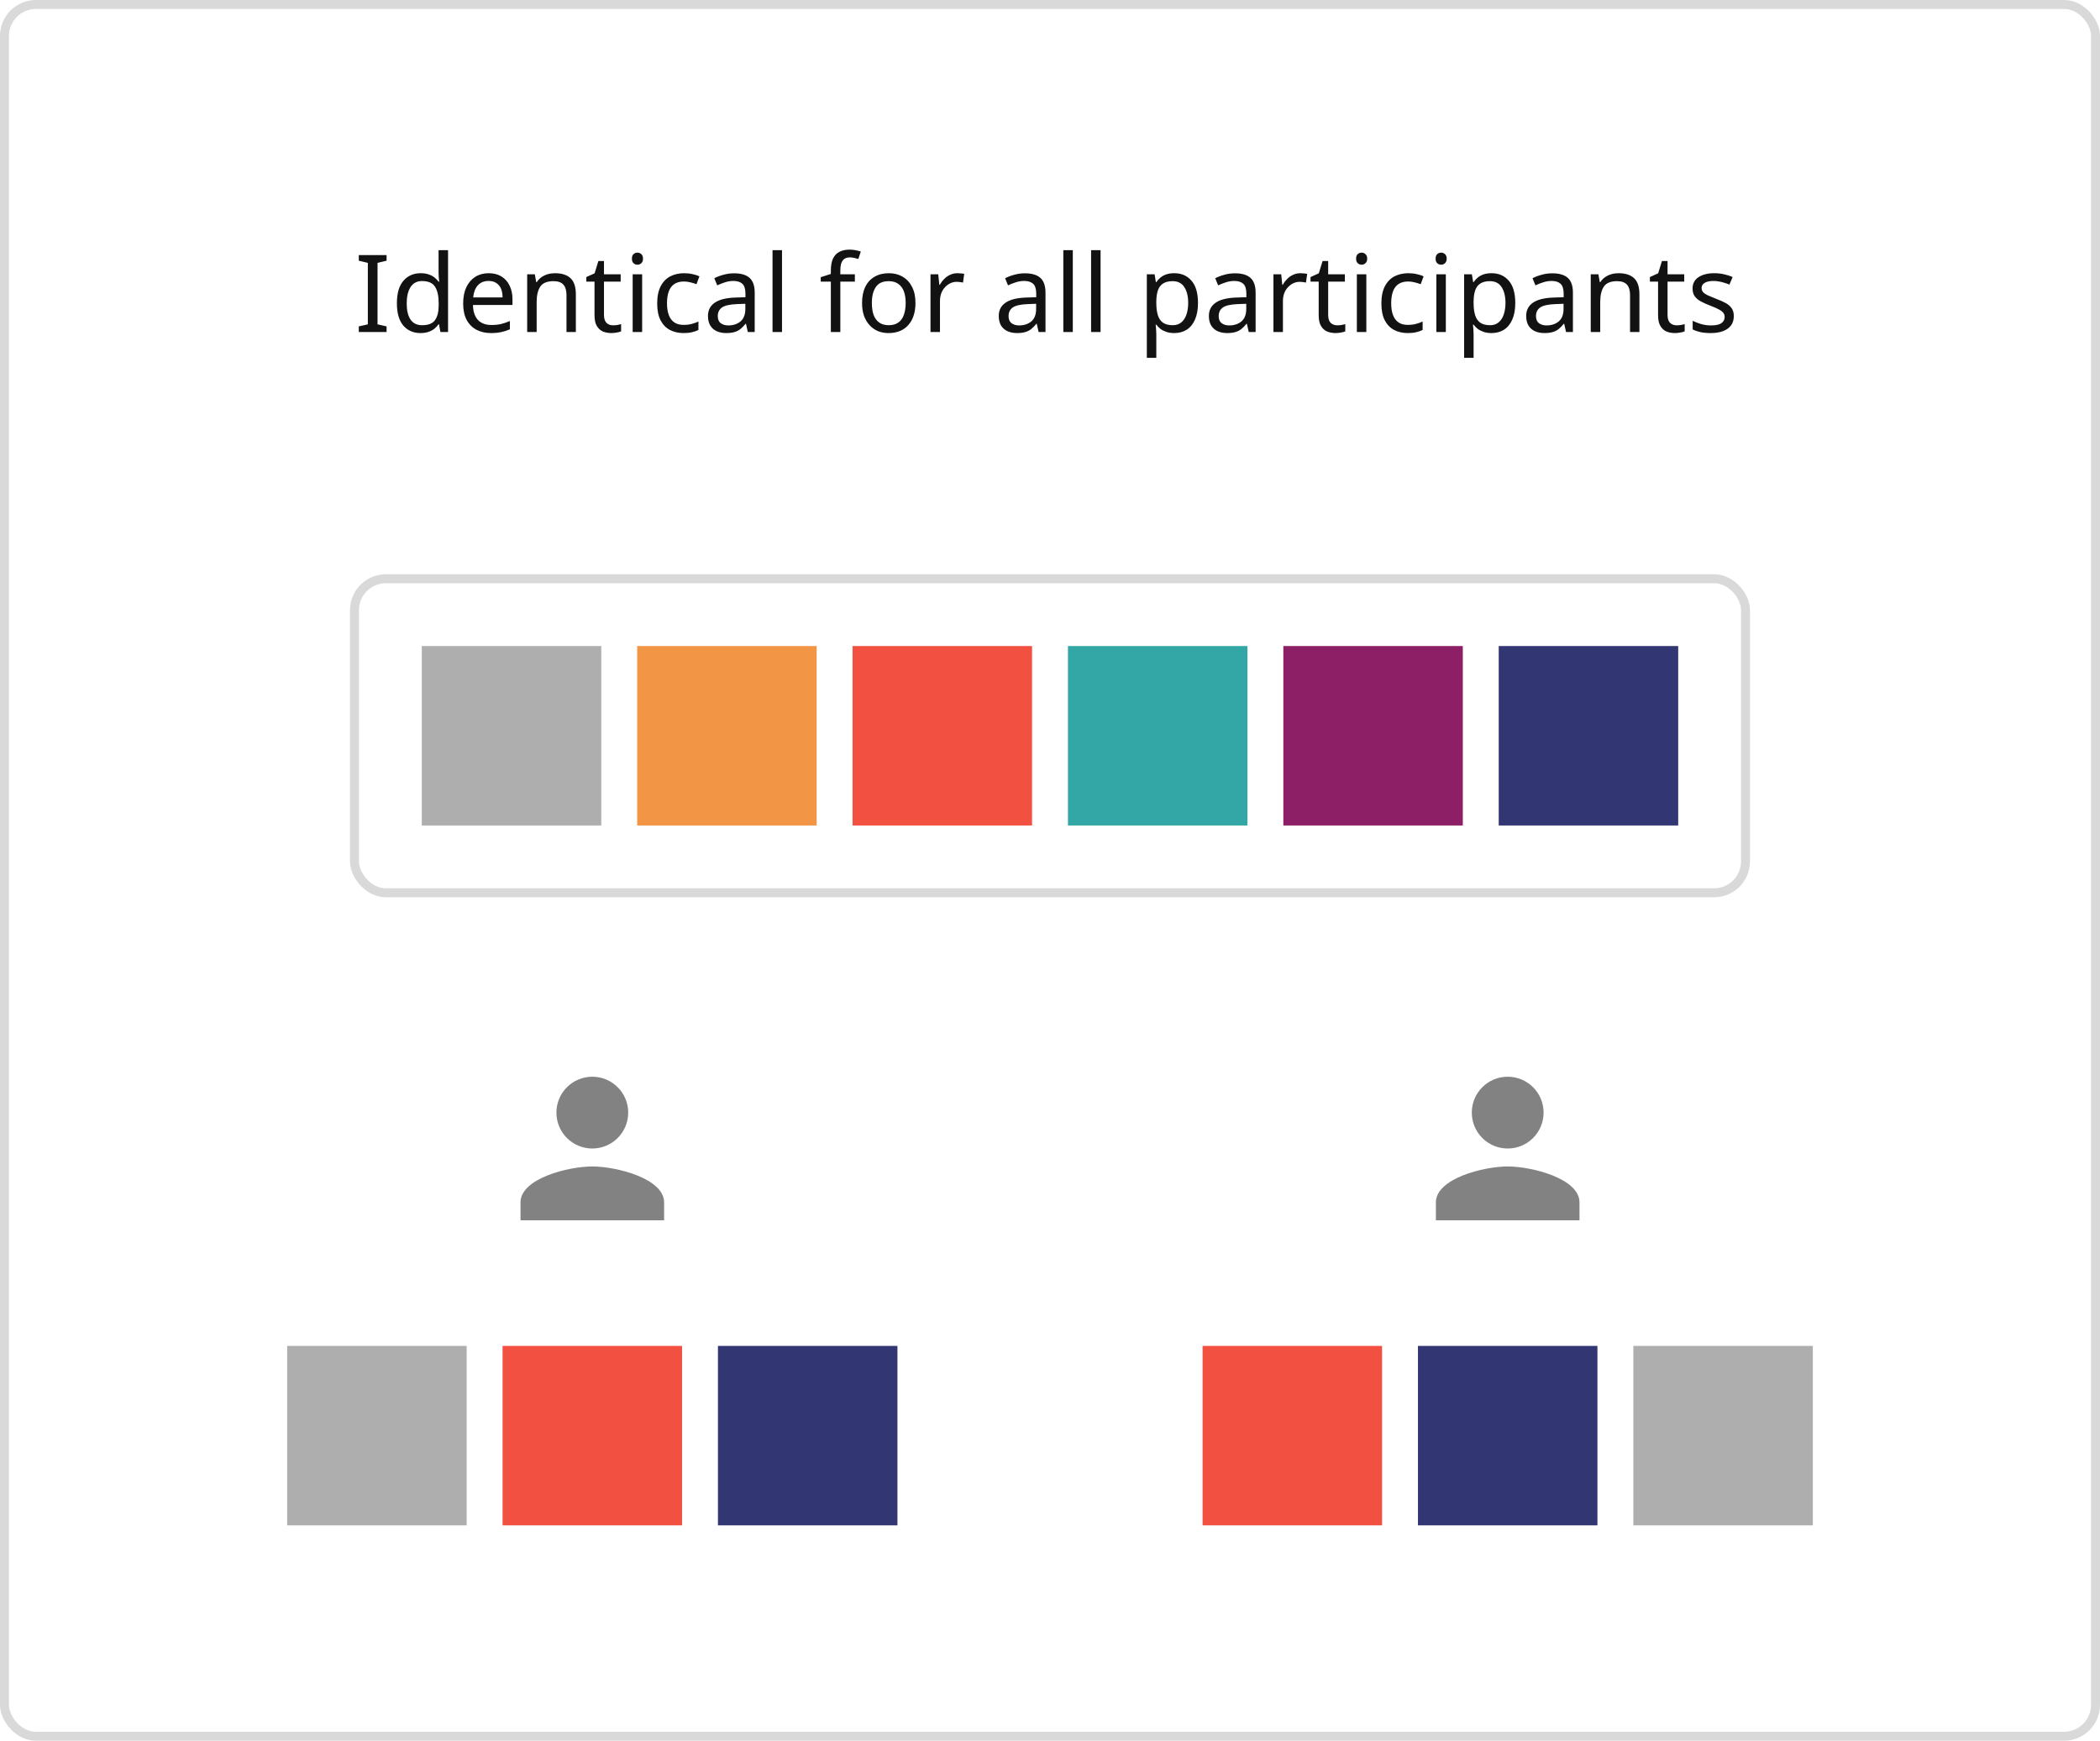 <svg width="234" height="194" viewBox="0 0 234 194" fill="none" xmlns="http://www.w3.org/2000/svg">
<path d="M43.076 37H39.98V36.376L40.988 36.148V29.296L39.98 29.056V28.432H43.076V29.056L42.068 29.296V36.148L43.076 36.376V37ZM46.866 37.12C46.066 37.12 45.426 36.844 44.946 36.292C44.466 35.732 44.226 34.9 44.226 33.796C44.226 32.692 44.466 31.86 44.946 31.3C45.434 30.732 46.078 30.448 46.878 30.448C47.214 30.448 47.506 30.492 47.754 30.58C48.002 30.66 48.218 30.772 48.402 30.916C48.586 31.06 48.742 31.22 48.87 31.396H48.942C48.934 31.292 48.918 31.14 48.894 30.94C48.878 30.732 48.87 30.568 48.87 30.448V27.88H49.926V37H49.074L48.918 36.136H48.87C48.742 36.32 48.586 36.488 48.402 36.64C48.218 36.784 47.998 36.9 47.742 36.988C47.494 37.076 47.202 37.12 46.866 37.12ZM47.034 36.244C47.714 36.244 48.19 36.06 48.462 35.692C48.742 35.316 48.882 34.752 48.882 34V33.808C48.882 33.008 48.75 32.396 48.486 31.972C48.222 31.54 47.734 31.324 47.022 31.324C46.454 31.324 46.026 31.552 45.738 32.008C45.458 32.456 45.318 33.06 45.318 33.82C45.318 34.588 45.458 35.184 45.738 35.608C46.026 36.032 46.458 36.244 47.034 36.244ZM54.453 30.448C55.005 30.448 55.477 30.568 55.869 30.808C56.269 31.048 56.573 31.388 56.781 31.828C56.997 32.26 57.105 32.768 57.105 33.352V33.988H52.701C52.717 34.716 52.901 35.272 53.253 35.656C53.613 36.032 54.113 36.22 54.753 36.22C55.161 36.22 55.521 36.184 55.833 36.112C56.153 36.032 56.481 35.92 56.817 35.776V36.7C56.489 36.844 56.165 36.948 55.845 37.012C55.525 37.084 55.145 37.12 54.705 37.12C54.097 37.12 53.557 36.996 53.085 36.748C52.621 36.5 52.257 36.132 51.993 35.644C51.737 35.148 51.609 34.544 51.609 33.832C51.609 33.128 51.725 32.524 51.957 32.02C52.197 31.516 52.529 31.128 52.953 30.856C53.385 30.584 53.885 30.448 54.453 30.448ZM54.441 31.312C53.937 31.312 53.537 31.476 53.241 31.804C52.953 32.124 52.781 32.572 52.725 33.148H56.001C56.001 32.78 55.945 32.46 55.833 32.188C55.721 31.916 55.549 31.704 55.317 31.552C55.093 31.392 54.801 31.312 54.441 31.312ZM61.839 30.448C62.607 30.448 63.187 30.636 63.579 31.012C63.971 31.38 64.167 31.98 64.167 32.812V37H63.123V32.884C63.123 32.364 63.007 31.976 62.775 31.72C62.543 31.464 62.179 31.336 61.683 31.336C60.971 31.336 60.479 31.536 60.207 31.936C59.935 32.336 59.799 32.912 59.799 33.664V37H58.743V30.568H59.595L59.751 31.444H59.811C59.955 31.22 60.131 31.036 60.339 30.892C60.555 30.74 60.791 30.628 61.047 30.556C61.303 30.484 61.567 30.448 61.839 30.448ZM68.309 36.256C68.469 36.256 68.633 36.244 68.801 36.22C68.969 36.188 69.105 36.156 69.209 36.124V36.928C69.097 36.984 68.937 37.028 68.729 37.06C68.521 37.1 68.321 37.12 68.129 37.12C67.793 37.12 67.481 37.064 67.193 36.952C66.913 36.832 66.685 36.628 66.509 36.34C66.333 36.052 66.245 35.648 66.245 35.128V31.384H65.333V30.88L66.257 30.46L66.677 29.092H67.301V30.568H69.161V31.384H67.301V35.104C67.301 35.496 67.393 35.788 67.577 35.98C67.769 36.164 68.013 36.256 68.309 36.256ZM71.553 30.568V37H70.497V30.568H71.553ZM71.037 28.156C71.197 28.156 71.337 28.212 71.457 28.324C71.585 28.428 71.649 28.596 71.649 28.828C71.649 29.052 71.585 29.22 71.457 29.332C71.337 29.444 71.197 29.5 71.037 29.5C70.861 29.5 70.713 29.444 70.593 29.332C70.473 29.22 70.413 29.052 70.413 28.828C70.413 28.596 70.473 28.428 70.593 28.324C70.713 28.212 70.861 28.156 71.037 28.156ZM76.17 37.12C75.602 37.12 75.094 37.004 74.646 36.772C74.206 36.54 73.858 36.18 73.602 35.692C73.354 35.204 73.23 34.58 73.23 33.82C73.23 33.028 73.362 32.384 73.626 31.888C73.89 31.392 74.246 31.028 74.694 30.796C75.15 30.564 75.666 30.448 76.242 30.448C76.57 30.448 76.886 30.484 77.19 30.556C77.494 30.62 77.742 30.7 77.934 30.796L77.61 31.672C77.418 31.6 77.194 31.532 76.938 31.468C76.682 31.404 76.442 31.372 76.218 31.372C75.786 31.372 75.43 31.464 75.15 31.648C74.87 31.832 74.662 32.104 74.526 32.464C74.39 32.824 74.322 33.272 74.322 33.808C74.322 34.32 74.39 34.756 74.526 35.116C74.662 35.476 74.866 35.748 75.138 35.932C75.41 36.116 75.75 36.208 76.158 36.208C76.51 36.208 76.818 36.172 77.082 36.1C77.354 36.028 77.602 35.94 77.826 35.836V36.772C77.61 36.884 77.37 36.968 77.106 37.024C76.85 37.088 76.538 37.12 76.17 37.12ZM81.792 30.46C82.576 30.46 83.156 30.632 83.532 30.976C83.908 31.32 84.096 31.868 84.096 32.62V37H83.328L83.124 36.088H83.076C82.892 36.32 82.7 36.516 82.5 36.676C82.308 36.828 82.084 36.94 81.828 37.012C81.58 37.084 81.276 37.12 80.916 37.12C80.532 37.12 80.184 37.052 79.872 36.916C79.568 36.78 79.328 36.572 79.152 36.292C78.976 36.004 78.888 35.644 78.888 35.212C78.888 34.572 79.14 34.08 79.644 33.736C80.148 33.384 80.924 33.192 81.972 33.16L83.064 33.124V32.74C83.064 32.204 82.948 31.832 82.716 31.624C82.484 31.416 82.156 31.312 81.732 31.312C81.396 31.312 81.076 31.364 80.772 31.468C80.468 31.564 80.184 31.676 79.92 31.804L79.596 31.012C79.876 30.86 80.208 30.732 80.592 30.628C80.976 30.516 81.376 30.46 81.792 30.46ZM82.104 33.892C81.304 33.924 80.748 34.052 80.436 34.276C80.132 34.5 79.98 34.816 79.98 35.224C79.98 35.584 80.088 35.848 80.304 36.016C80.528 36.184 80.812 36.268 81.156 36.268C81.7 36.268 82.152 36.12 82.512 35.824C82.872 35.52 83.052 35.056 83.052 34.432V33.856L82.104 33.892ZM87.138 37H86.082V27.88H87.138V37ZM95.257 31.384H93.637V37H92.581V31.384H91.453V30.892L92.581 30.532V30.16C92.581 29.608 92.661 29.16 92.821 28.816C92.989 28.472 93.229 28.22 93.541 28.06C93.853 27.9 94.229 27.82 94.669 27.82C94.925 27.82 95.157 27.844 95.365 27.892C95.581 27.932 95.765 27.98 95.917 28.036L95.641 28.864C95.513 28.824 95.365 28.784 95.197 28.744C95.029 28.704 94.857 28.684 94.681 28.684C94.329 28.684 94.065 28.804 93.889 29.044C93.721 29.276 93.637 29.644 93.637 30.148V30.568H95.257V31.384ZM102.01 33.772C102.01 34.308 101.938 34.784 101.794 35.2C101.658 35.608 101.458 35.956 101.194 36.244C100.938 36.532 100.622 36.752 100.246 36.904C99.878 37.048 99.466 37.12 99.01 37.12C98.586 37.12 98.194 37.048 97.834 36.904C97.474 36.752 97.162 36.532 96.898 36.244C96.634 35.956 96.426 35.608 96.274 35.2C96.13 34.784 96.058 34.308 96.058 33.772C96.058 33.06 96.178 32.46 96.418 31.972C96.658 31.476 97.002 31.1 97.45 30.844C97.898 30.58 98.43 30.448 99.046 30.448C99.63 30.448 100.142 30.58 100.582 30.844C101.03 31.1 101.378 31.476 101.626 31.972C101.882 32.46 102.01 33.06 102.01 33.772ZM97.15 33.772C97.15 34.276 97.214 34.716 97.342 35.092C97.478 35.46 97.686 35.744 97.966 35.944C98.246 36.144 98.602 36.244 99.034 36.244C99.466 36.244 99.822 36.144 100.102 35.944C100.382 35.744 100.586 35.46 100.714 35.092C100.85 34.716 100.918 34.276 100.918 33.772C100.918 33.26 100.85 32.824 100.714 32.464C100.578 32.104 100.37 31.828 100.09 31.636C99.818 31.436 99.462 31.336 99.022 31.336C98.366 31.336 97.89 31.552 97.594 31.984C97.298 32.416 97.15 33.012 97.15 33.772ZM106.684 30.448C106.804 30.448 106.932 30.456 107.068 30.472C107.212 30.48 107.336 30.496 107.44 30.52L107.308 31.492C107.204 31.468 107.088 31.448 106.96 31.432C106.84 31.416 106.724 31.408 106.612 31.408C106.364 31.408 106.128 31.46 105.904 31.564C105.68 31.668 105.48 31.816 105.304 32.008C105.128 32.192 104.988 32.416 104.884 32.68C104.788 32.944 104.74 33.24 104.74 33.568V37H103.684V30.568H104.548L104.668 31.744H104.716C104.852 31.504 105.016 31.288 105.208 31.096C105.4 30.896 105.62 30.74 105.868 30.628C106.116 30.508 106.388 30.448 106.684 30.448ZM114.194 30.46C114.978 30.46 115.558 30.632 115.934 30.976C116.31 31.32 116.498 31.868 116.498 32.62V37H115.73L115.526 36.088H115.478C115.294 36.32 115.102 36.516 114.902 36.676C114.71 36.828 114.486 36.94 114.23 37.012C113.982 37.084 113.678 37.12 113.318 37.12C112.934 37.12 112.586 37.052 112.274 36.916C111.97 36.78 111.73 36.572 111.554 36.292C111.378 36.004 111.29 35.644 111.29 35.212C111.29 34.572 111.542 34.08 112.046 33.736C112.55 33.384 113.326 33.192 114.374 33.16L115.466 33.124V32.74C115.466 32.204 115.35 31.832 115.118 31.624C114.886 31.416 114.558 31.312 114.134 31.312C113.798 31.312 113.478 31.364 113.174 31.468C112.87 31.564 112.586 31.676 112.322 31.804L111.998 31.012C112.278 30.86 112.61 30.732 112.994 30.628C113.378 30.516 113.778 30.46 114.194 30.46ZM114.506 33.892C113.706 33.924 113.15 34.052 112.838 34.276C112.534 34.5 112.382 34.816 112.382 35.224C112.382 35.584 112.49 35.848 112.706 36.016C112.93 36.184 113.214 36.268 113.558 36.268C114.102 36.268 114.554 36.12 114.914 35.824C115.274 35.52 115.454 35.056 115.454 34.432V33.856L114.506 33.892ZM119.541 37H118.485V27.88H119.541V37ZM122.635 37H121.579V27.88H122.635V37ZM130.85 30.448C131.642 30.448 132.278 30.724 132.758 31.276C133.246 31.828 133.49 32.66 133.49 33.772C133.49 34.5 133.378 35.116 133.154 35.62C132.938 36.116 132.63 36.492 132.23 36.748C131.838 36.996 131.374 37.12 130.838 37.12C130.51 37.12 130.218 37.076 129.962 36.988C129.706 36.9 129.486 36.788 129.302 36.652C129.126 36.508 128.974 36.352 128.846 36.184H128.774C128.79 36.32 128.806 36.492 128.822 36.7C128.838 36.908 128.846 37.088 128.846 37.24V39.88H127.79V30.568H128.654L128.798 31.444H128.846C128.974 31.26 129.126 31.092 129.302 30.94C129.486 30.788 129.702 30.668 129.95 30.58C130.206 30.492 130.506 30.448 130.85 30.448ZM130.658 31.336C130.226 31.336 129.878 31.42 129.614 31.588C129.35 31.748 129.158 31.992 129.038 32.32C128.918 32.648 128.854 33.064 128.846 33.568V33.772C128.846 34.3 128.902 34.748 129.014 35.116C129.126 35.484 129.314 35.764 129.578 35.956C129.85 36.148 130.218 36.244 130.682 36.244C131.074 36.244 131.394 36.136 131.642 35.92C131.898 35.704 132.086 35.412 132.206 35.044C132.334 34.668 132.398 34.24 132.398 33.76C132.398 33.024 132.254 32.436 131.966 31.996C131.686 31.556 131.25 31.336 130.658 31.336ZM137.608 30.46C138.392 30.46 138.972 30.632 139.348 30.976C139.724 31.32 139.912 31.868 139.912 32.62V37H139.144L138.94 36.088H138.892C138.708 36.32 138.516 36.516 138.316 36.676C138.124 36.828 137.9 36.94 137.644 37.012C137.396 37.084 137.092 37.12 136.732 37.12C136.348 37.12 136 37.052 135.688 36.916C135.384 36.78 135.144 36.572 134.968 36.292C134.792 36.004 134.704 35.644 134.704 35.212C134.704 34.572 134.956 34.08 135.46 33.736C135.964 33.384 136.74 33.192 137.788 33.16L138.88 33.124V32.74C138.88 32.204 138.764 31.832 138.532 31.624C138.3 31.416 137.972 31.312 137.548 31.312C137.212 31.312 136.892 31.364 136.588 31.468C136.284 31.564 136 31.676 135.736 31.804L135.412 31.012C135.692 30.86 136.024 30.732 136.408 30.628C136.792 30.516 137.192 30.46 137.608 30.46ZM137.92 33.892C137.12 33.924 136.564 34.052 136.252 34.276C135.948 34.5 135.796 34.816 135.796 35.224C135.796 35.584 135.904 35.848 136.12 36.016C136.344 36.184 136.628 36.268 136.972 36.268C137.516 36.268 137.968 36.12 138.328 35.824C138.688 35.52 138.868 35.056 138.868 34.432V33.856L137.92 33.892ZM144.899 30.448C145.019 30.448 145.147 30.456 145.283 30.472C145.427 30.48 145.551 30.496 145.655 30.52L145.523 31.492C145.419 31.468 145.303 31.448 145.175 31.432C145.055 31.416 144.939 31.408 144.827 31.408C144.579 31.408 144.343 31.46 144.119 31.564C143.895 31.668 143.695 31.816 143.519 32.008C143.343 32.192 143.203 32.416 143.099 32.68C143.003 32.944 142.955 33.24 142.955 33.568V37H141.899V30.568H142.763L142.883 31.744H142.931C143.067 31.504 143.231 31.288 143.423 31.096C143.615 30.896 143.835 30.74 144.083 30.628C144.331 30.508 144.603 30.448 144.899 30.448ZM149.004 36.256C149.164 36.256 149.328 36.244 149.496 36.22C149.664 36.188 149.8 36.156 149.904 36.124V36.928C149.792 36.984 149.632 37.028 149.424 37.06C149.216 37.1 149.016 37.12 148.824 37.12C148.488 37.12 148.176 37.064 147.888 36.952C147.608 36.832 147.38 36.628 147.204 36.34C147.028 36.052 146.94 35.648 146.94 35.128V31.384H146.028V30.88L146.952 30.46L147.372 29.092H147.996V30.568H149.856V31.384H147.996V35.104C147.996 35.496 148.088 35.788 148.272 35.98C148.464 36.164 148.708 36.256 149.004 36.256ZM152.248 30.568V37H151.192V30.568H152.248ZM151.732 28.156C151.892 28.156 152.032 28.212 152.152 28.324C152.28 28.428 152.344 28.596 152.344 28.828C152.344 29.052 152.28 29.22 152.152 29.332C152.032 29.444 151.892 29.5 151.732 29.5C151.556 29.5 151.408 29.444 151.288 29.332C151.168 29.22 151.108 29.052 151.108 28.828C151.108 28.596 151.168 28.428 151.288 28.324C151.408 28.212 151.556 28.156 151.732 28.156ZM156.866 37.12C156.298 37.12 155.79 37.004 155.342 36.772C154.902 36.54 154.554 36.18 154.298 35.692C154.05 35.204 153.926 34.58 153.926 33.82C153.926 33.028 154.058 32.384 154.322 31.888C154.586 31.392 154.942 31.028 155.39 30.796C155.846 30.564 156.362 30.448 156.938 30.448C157.266 30.448 157.582 30.484 157.886 30.556C158.19 30.62 158.438 30.7 158.63 30.796L158.306 31.672C158.114 31.6 157.89 31.532 157.634 31.468C157.378 31.404 157.138 31.372 156.914 31.372C156.482 31.372 156.126 31.464 155.846 31.648C155.566 31.832 155.358 32.104 155.222 32.464C155.086 32.824 155.018 33.272 155.018 33.808C155.018 34.32 155.086 34.756 155.222 35.116C155.358 35.476 155.562 35.748 155.834 35.932C156.106 36.116 156.446 36.208 156.854 36.208C157.206 36.208 157.514 36.172 157.778 36.1C158.05 36.028 158.298 35.94 158.522 35.836V36.772C158.306 36.884 158.066 36.968 157.802 37.024C157.546 37.088 157.234 37.12 156.866 37.12ZM161.107 30.568V37H160.051V30.568H161.107ZM160.591 28.156C160.751 28.156 160.891 28.212 161.011 28.324C161.139 28.428 161.203 28.596 161.203 28.828C161.203 29.052 161.139 29.22 161.011 29.332C160.891 29.444 160.751 29.5 160.591 29.5C160.415 29.5 160.267 29.444 160.147 29.332C160.027 29.22 159.967 29.052 159.967 28.828C159.967 28.596 160.027 28.428 160.147 28.324C160.267 28.212 160.415 28.156 160.591 28.156ZM166.205 30.448C166.997 30.448 167.633 30.724 168.113 31.276C168.601 31.828 168.845 32.66 168.845 33.772C168.845 34.5 168.733 35.116 168.509 35.62C168.293 36.116 167.985 36.492 167.585 36.748C167.193 36.996 166.729 37.12 166.193 37.12C165.865 37.12 165.573 37.076 165.317 36.988C165.061 36.9 164.841 36.788 164.657 36.652C164.481 36.508 164.329 36.352 164.201 36.184H164.129C164.145 36.32 164.161 36.492 164.177 36.7C164.193 36.908 164.201 37.088 164.201 37.24V39.88H163.145V30.568H164.009L164.153 31.444H164.201C164.329 31.26 164.481 31.092 164.657 30.94C164.841 30.788 165.057 30.668 165.305 30.58C165.561 30.492 165.861 30.448 166.205 30.448ZM166.013 31.336C165.581 31.336 165.233 31.42 164.969 31.588C164.705 31.748 164.513 31.992 164.393 32.32C164.273 32.648 164.209 33.064 164.201 33.568V33.772C164.201 34.3 164.257 34.748 164.369 35.116C164.481 35.484 164.669 35.764 164.933 35.956C165.205 36.148 165.573 36.244 166.037 36.244C166.429 36.244 166.749 36.136 166.997 35.92C167.253 35.704 167.441 35.412 167.561 35.044C167.689 34.668 167.753 34.24 167.753 33.76C167.753 33.024 167.609 32.436 167.321 31.996C167.041 31.556 166.605 31.336 166.013 31.336ZM172.964 30.46C173.748 30.46 174.328 30.632 174.704 30.976C175.08 31.32 175.268 31.868 175.268 32.62V37H174.5L174.296 36.088H174.248C174.064 36.32 173.872 36.516 173.672 36.676C173.48 36.828 173.256 36.94 173 37.012C172.752 37.084 172.448 37.12 172.088 37.12C171.704 37.12 171.356 37.052 171.044 36.916C170.74 36.78 170.5 36.572 170.324 36.292C170.148 36.004 170.06 35.644 170.06 35.212C170.06 34.572 170.312 34.08 170.816 33.736C171.32 33.384 172.096 33.192 173.144 33.16L174.236 33.124V32.74C174.236 32.204 174.12 31.832 173.888 31.624C173.656 31.416 173.328 31.312 172.904 31.312C172.568 31.312 172.248 31.364 171.944 31.468C171.64 31.564 171.356 31.676 171.092 31.804L170.768 31.012C171.048 30.86 171.38 30.732 171.764 30.628C172.148 30.516 172.548 30.46 172.964 30.46ZM173.276 33.892C172.476 33.924 171.92 34.052 171.608 34.276C171.304 34.5 171.152 34.816 171.152 35.224C171.152 35.584 171.26 35.848 171.476 36.016C171.7 36.184 171.984 36.268 172.328 36.268C172.872 36.268 173.324 36.12 173.684 35.824C174.044 35.52 174.224 35.056 174.224 34.432V33.856L173.276 33.892ZM180.35 30.448C181.118 30.448 181.698 30.636 182.09 31.012C182.482 31.38 182.678 31.98 182.678 32.812V37H181.634V32.884C181.634 32.364 181.518 31.976 181.286 31.72C181.054 31.464 180.69 31.336 180.194 31.336C179.482 31.336 178.99 31.536 178.718 31.936C178.446 32.336 178.31 32.912 178.31 33.664V37H177.254V30.568H178.106L178.262 31.444H178.322C178.466 31.22 178.642 31.036 178.85 30.892C179.066 30.74 179.302 30.628 179.558 30.556C179.814 30.484 180.078 30.448 180.35 30.448ZM186.82 36.256C186.98 36.256 187.144 36.244 187.312 36.22C187.48 36.188 187.616 36.156 187.72 36.124V36.928C187.608 36.984 187.448 37.028 187.24 37.06C187.032 37.1 186.832 37.12 186.64 37.12C186.304 37.12 185.992 37.064 185.704 36.952C185.424 36.832 185.196 36.628 185.02 36.34C184.844 36.052 184.756 35.648 184.756 35.128V31.384H183.844V30.88L184.768 30.46L185.188 29.092H185.812V30.568H187.672V31.384H185.812V35.104C185.812 35.496 185.904 35.788 186.088 35.98C186.28 36.164 186.524 36.256 186.82 36.256ZM193.196 35.224C193.196 35.64 193.092 35.988 192.884 36.268C192.676 36.548 192.38 36.76 191.996 36.904C191.612 37.048 191.156 37.12 190.628 37.12C190.18 37.12 189.792 37.084 189.464 37.012C189.144 36.94 188.86 36.84 188.612 36.712V35.752C188.868 35.88 189.176 36 189.536 36.112C189.904 36.216 190.276 36.268 190.652 36.268C191.188 36.268 191.576 36.184 191.816 36.016C192.056 35.84 192.176 35.608 192.176 35.32C192.176 35.16 192.132 35.016 192.044 34.888C191.956 34.76 191.796 34.632 191.564 34.504C191.34 34.376 191.016 34.232 190.592 34.072C190.176 33.912 189.82 33.752 189.524 33.592C189.228 33.432 189 33.24 188.84 33.016C188.68 32.792 188.6 32.504 188.6 32.152C188.6 31.608 188.82 31.188 189.26 30.892C189.708 30.596 190.292 30.448 191.012 30.448C191.404 30.448 191.768 30.488 192.104 30.568C192.448 30.64 192.768 30.744 193.064 30.88L192.704 31.72C192.528 31.64 192.34 31.572 192.14 31.516C191.948 31.452 191.752 31.404 191.552 31.372C191.352 31.332 191.148 31.312 190.94 31.312C190.508 31.312 190.176 31.384 189.944 31.528C189.72 31.664 189.608 31.852 189.608 32.092C189.608 32.268 189.66 32.42 189.764 32.548C189.868 32.668 190.04 32.788 190.28 32.908C190.528 33.02 190.856 33.156 191.264 33.316C191.672 33.468 192.02 33.624 192.308 33.784C192.596 33.944 192.816 34.14 192.968 34.372C193.12 34.596 193.196 34.88 193.196 35.224Z" fill="#121212"/>
<rect x="47" y="72" width="20" height="20" fill="#AEAEAE"/>
<rect x="71" y="72" width="20" height="20" fill="#F29545"/>
<rect x="95" y="72" width="20" height="20" fill="#F25041"/>
<rect x="119" y="72" width="20" height="20" fill="#33A7A6"/>
<rect x="143" y="72" width="20" height="20" fill="#8D1F66"/>
<rect x="167" y="72" width="20" height="20" fill="#323673"/>
<rect x="39.5" y="64.5" width="155" height="35" rx="3.5" stroke="#D9D9D9"/>
<rect x="32" y="150" width="20" height="20" fill="#AEAEAE"/>
<rect x="56" y="150" width="20" height="20" fill="#F25041"/>
<rect x="80" y="150" width="20" height="20" fill="#323673"/>
<rect x="134" y="150" width="20" height="20" fill="#F25041"/>
<rect x="158" y="150" width="20" height="20" fill="#323673"/>
<rect x="182" y="150" width="20" height="20" fill="#AEAEAE"/>
<g clip-path="url(#clip0_4098_3725)">
<path d="M66 128C68.21 128 70 126.21 70 124C70 121.79 68.21 120 66 120C63.79 120 62 121.79 62 124C62 126.21 63.79 128 66 128ZM66 130C63.33 130 58 131.34 58 134V136H74V134C74 131.34 68.67 130 66 130Z" fill="#828282"/>
</g>
<g clip-path="url(#clip1_4098_3725)">
<path d="M168 128C170.21 128 172 126.21 172 124C172 121.79 170.21 120 168 120C165.79 120 164 121.79 164 124C164 126.21 165.79 128 168 128ZM168 130C165.33 130 160 131.34 160 134V136H176V134C176 131.34 170.67 130 168 130Z" fill="#828282"/>
</g>
<rect x="0.5" y="0.5" width="233" height="193" rx="3.5" stroke="#D9D9D9"/>
<defs>
<clipPath id="clip0_4098_3725">
<rect width="24" height="24" fill="white" transform="translate(54 116)"/>
</clipPath>
<clipPath id="clip1_4098_3725">
<rect width="24" height="24" fill="white" transform="translate(156 116)"/>
</clipPath>
</defs>
</svg>
